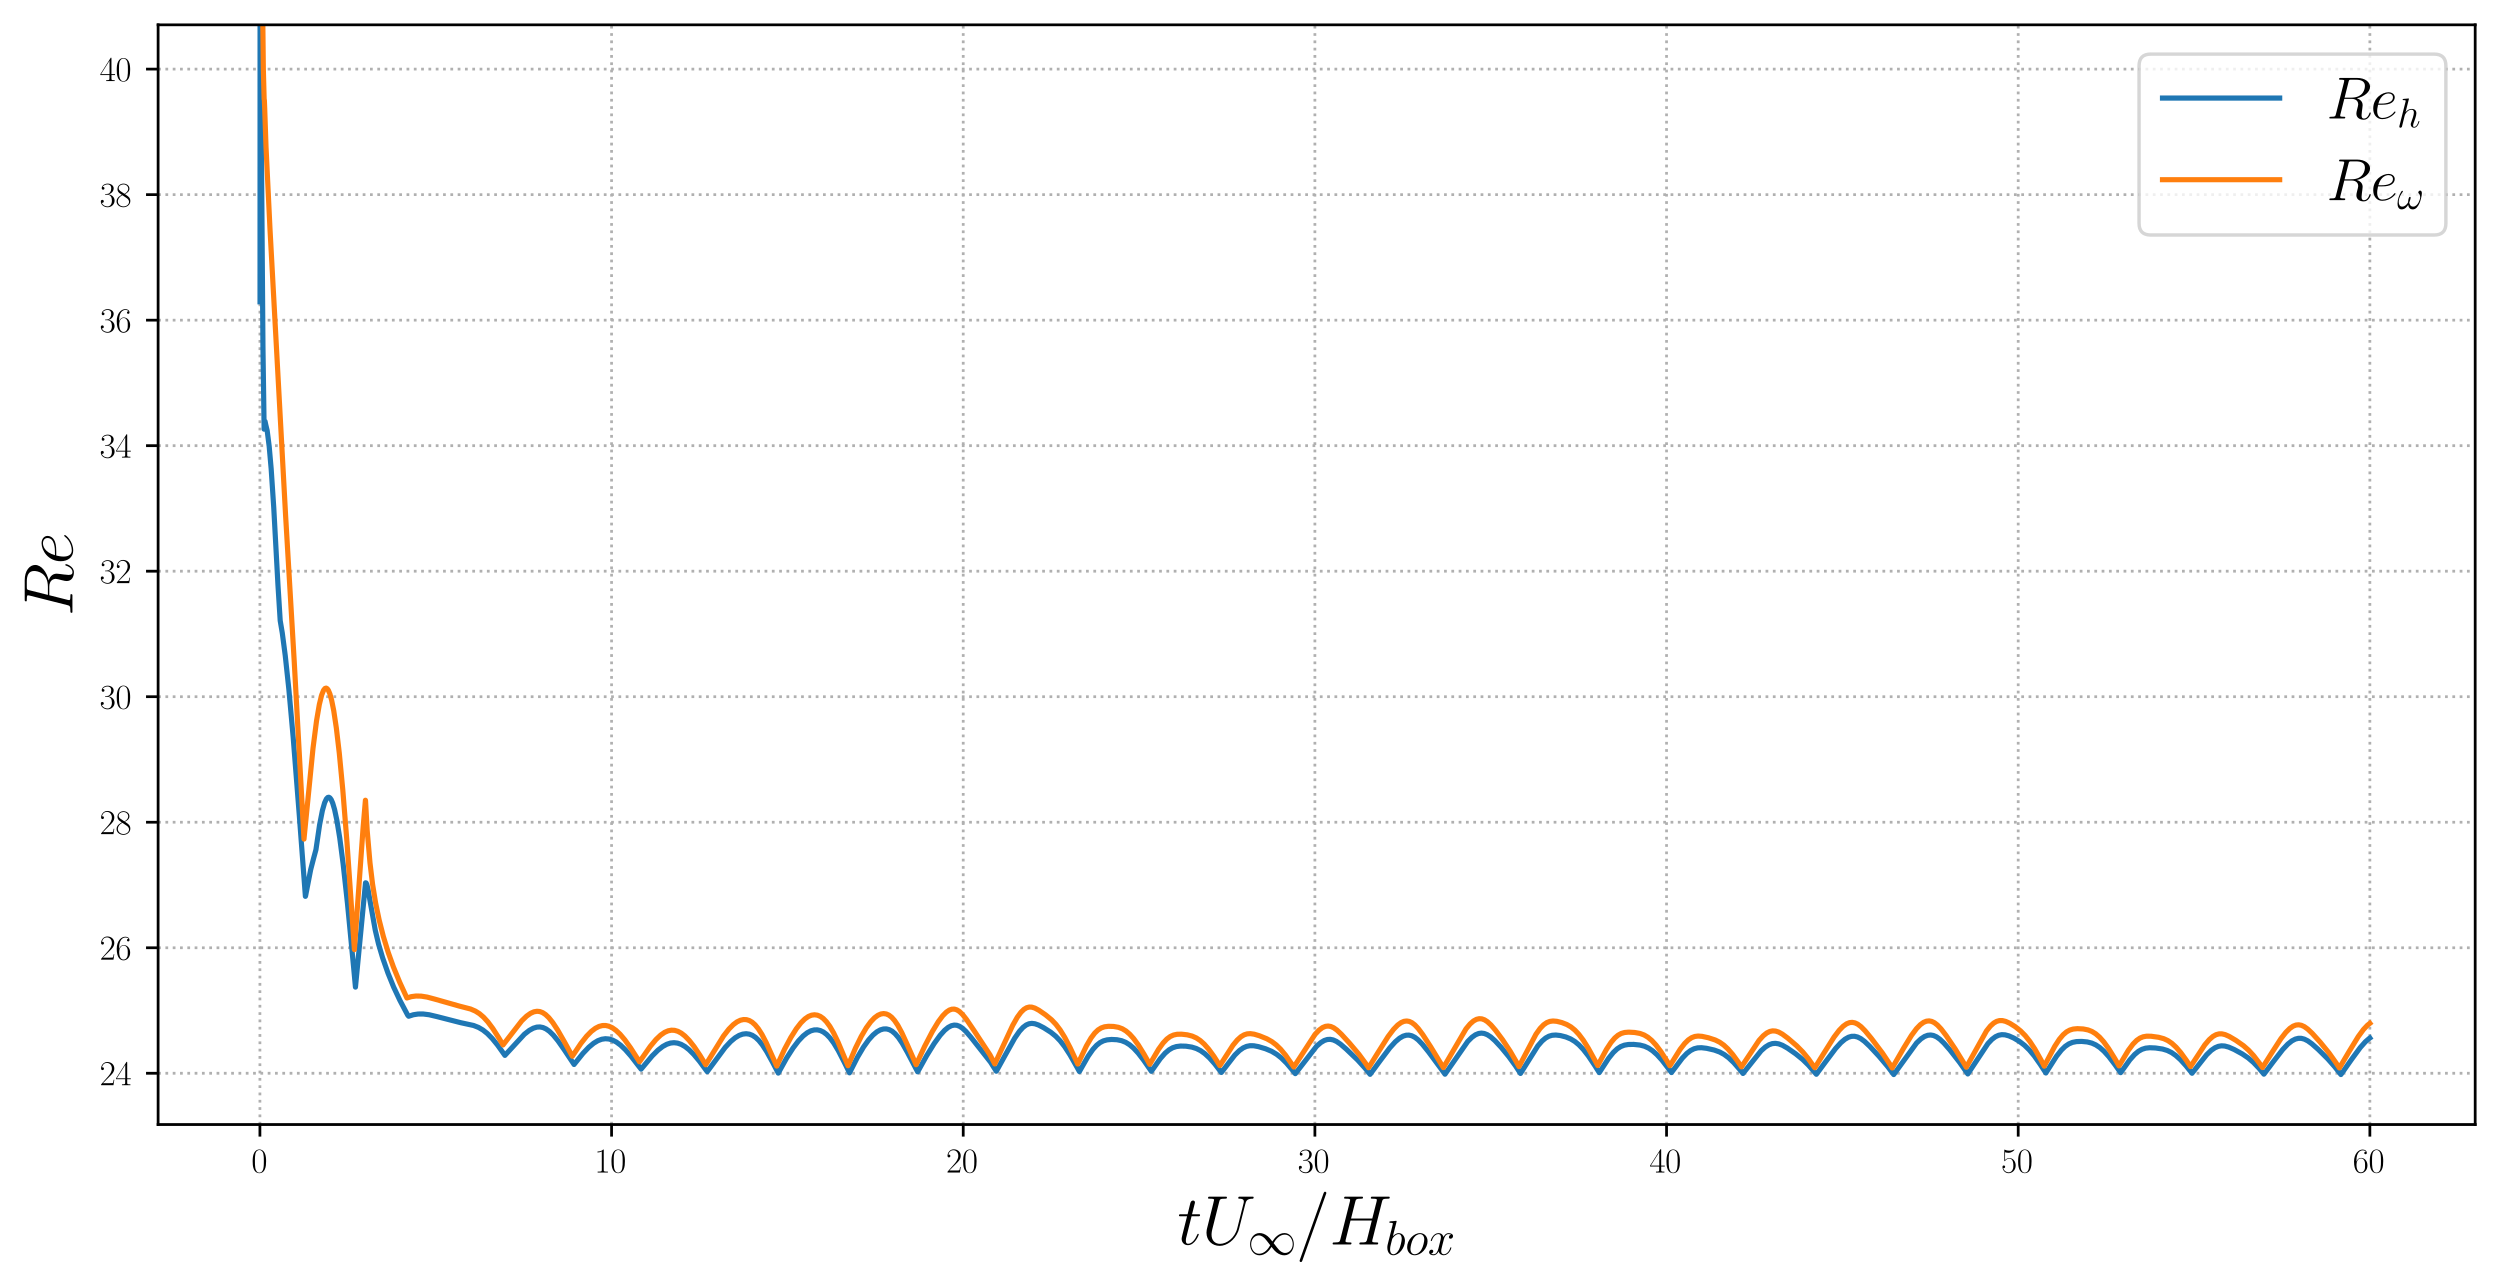 <?xml version="1.0" encoding="utf-8" standalone="no"?>
<!DOCTYPE svg PUBLIC "-//W3C//DTD SVG 1.1//EN"
  "http://www.w3.org/Graphics/SVG/1.1/DTD/svg11.dtd">
<svg xmlns:xlink="http://www.w3.org/1999/xlink" width="725.38pt" height="373.266pt" viewBox="0 0 725.38 373.266" xmlns="http://www.w3.org/2000/svg" version="1.1">
 <defs>
  <style type="text/css">*{stroke-linejoin: round; stroke-linecap: butt}</style>
 </defs>
 <g id="figure_1">
  <g id="patch_1">
   <path d="M 0 373.266 
L 725.38 373.266 
L 725.38 0 
L 0 0 
z
" style="fill: #ffffff"/>
  </g>
  <g id="axes_1">
   <g id="patch_2">
    <path d="M 45.875 326.285 
L 718.18 326.285 
L 718.18 7.2 
L 45.875 7.2 
z
" style="fill: #ffffff"/>
   </g>
   <g id="matplotlib.axis_1">
    <g id="xtick_1">
     <g id="line2d_1">
      <path d="M 75.414 326.285 
L 75.414 7.2 
" clip-path="url(#pbd71796672)" style="fill: none; stroke-dasharray: 0.8,1.32; stroke-dashoffset: 0; stroke: #b0b0b0; stroke-width: 0.8"/>
     </g>
     <g id="line2d_2">
      <defs>
       <path id="m67baddaf3a" d="M 0 0 
L 0 3.5 
" style="stroke: #000000; stroke-width: 0.8"/>
      </defs>
      <g>
       <use xlink:href="#m67baddaf3a" x="75.414" y="326.285" style="stroke: #000000; stroke-width: 0.8"/>
      </g>
     </g>
     <g id="text_1">
      <!-- $\mathdefault{0}$ -->
      <g transform="translate(72.924 340.204)scale(0.1 -0.1)">
       <defs>
        <path id="CMR17-30" d="M 2688 2025 
C 2688 2416 2682 3080 2413 3591 
C 2176 4039 1798 4198 1466 4198 
C 1158 4198 768 4058 525 3597 
C 269 3118 243 2524 243 2025 
C 243 1661 250 1106 448 619 
C 723 -39 1216 -128 1466 -128 
C 1760 -128 2208 -7 2470 600 
C 2662 1042 2688 1559 2688 2025 
z
M 1466 -26 
C 1056 -26 813 325 723 812 
C 653 1188 653 1738 653 2096 
C 653 2588 653 2997 736 3387 
C 858 3929 1216 4096 1466 4096 
C 1728 4096 2067 3923 2189 3400 
C 2272 3036 2278 2607 2278 2096 
C 2278 1680 2278 1169 2202 792 
C 2067 95 1690 -26 1466 -26 
z
" transform="scale(0.016)"/>
       </defs>
       <use xlink:href="#CMR17-30" transform="scale(0.996)"/>
      </g>
     </g>
    </g>
    <g id="xtick_2">
     <g id="line2d_3">
      <path d="M 177.449 326.285 
L 177.449 7.2 
" clip-path="url(#pbd71796672)" style="fill: none; stroke-dasharray: 0.8,1.32; stroke-dashoffset: 0; stroke: #b0b0b0; stroke-width: 0.8"/>
     </g>
     <g id="line2d_4">
      <g>
       <use xlink:href="#m67baddaf3a" x="177.449" y="326.285" style="stroke: #000000; stroke-width: 0.8"/>
      </g>
     </g>
     <g id="text_2">
      <!-- $\mathdefault{10}$ -->
      <g transform="translate(172.467 340.204)scale(0.1 -0.1)">
       <defs>
        <path id="CMR17-31" d="M 1702 4058 
C 1702 4192 1696 4192 1606 4192 
C 1357 3916 979 3827 621 3827 
C 602 3827 570 3827 563 3808 
C 557 3795 557 3782 557 3648 
C 755 3648 1088 3686 1344 3839 
L 1344 461 
C 1344 236 1331 160 781 160 
L 589 160 
L 589 0 
C 896 0 1216 0 1523 0 
C 1830 0 2150 0 2458 0 
L 2458 160 
L 2266 160 
C 1715 160 1702 230 1702 458 
L 1702 4058 
z
" transform="scale(0.016)"/>
       </defs>
       <use xlink:href="#CMR17-31" transform="scale(0.996)"/>
       <use xlink:href="#CMR17-30" transform="translate(45.69 0)scale(0.996)"/>
      </g>
     </g>
    </g>
    <g id="xtick_3">
     <g id="line2d_5">
      <path d="M 279.483 326.285 
L 279.483 7.2 
" clip-path="url(#pbd71796672)" style="fill: none; stroke-dasharray: 0.8,1.32; stroke-dashoffset: 0; stroke: #b0b0b0; stroke-width: 0.8"/>
     </g>
     <g id="line2d_6">
      <g>
       <use xlink:href="#m67baddaf3a" x="279.483" y="326.285" style="stroke: #000000; stroke-width: 0.8"/>
      </g>
     </g>
     <g id="text_3">
      <!-- $\mathdefault{20}$ -->
      <g transform="translate(274.502 340.204)scale(0.1 -0.1)">
       <defs>
        <path id="CMR17-32" d="M 2669 989 
L 2554 989 
C 2490 536 2438 459 2413 420 
C 2381 369 1920 369 1830 369 
L 602 369 
C 832 619 1280 1072 1824 1597 
C 2214 1967 2669 2402 2669 3035 
C 2669 3790 2067 4224 1395 4224 
C 691 4224 262 3604 262 3030 
C 262 2780 448 2748 525 2748 
C 589 2748 781 2787 781 3010 
C 781 3207 614 3264 525 3264 
C 486 3264 448 3258 422 3245 
C 544 3790 915 4058 1306 4058 
C 1862 4058 2227 3617 2227 3035 
C 2227 2479 1901 2000 1536 1584 
L 262 146 
L 262 0 
L 2515 0 
L 2669 989 
z
" transform="scale(0.016)"/>
       </defs>
       <use xlink:href="#CMR17-32" transform="scale(0.996)"/>
       <use xlink:href="#CMR17-30" transform="translate(45.69 0)scale(0.996)"/>
      </g>
     </g>
    </g>
    <g id="xtick_4">
     <g id="line2d_7">
      <path d="M 381.518 326.285 
L 381.518 7.2 
" clip-path="url(#pbd71796672)" style="fill: none; stroke-dasharray: 0.8,1.32; stroke-dashoffset: 0; stroke: #b0b0b0; stroke-width: 0.8"/>
     </g>
     <g id="line2d_8">
      <g>
       <use xlink:href="#m67baddaf3a" x="381.518" y="326.285" style="stroke: #000000; stroke-width: 0.8"/>
      </g>
     </g>
     <g id="text_4">
      <!-- $\mathdefault{30}$ -->
      <g transform="translate(376.536 340.204)scale(0.1 -0.1)">
       <defs>
        <path id="CMR17-33" d="M 1414 2157 
C 1984 2157 2234 1662 2234 1090 
C 2234 320 1824 25 1453 25 
C 1114 25 563 194 390 693 
C 422 680 454 680 486 680 
C 640 680 755 782 755 948 
C 755 1133 614 1216 486 1216 
C 378 1216 211 1165 211 926 
C 211 335 787 -128 1466 -128 
C 2176 -128 2720 430 2720 1085 
C 2720 1707 2208 2157 1600 2227 
C 2086 2328 2554 2756 2554 3329 
C 2554 3820 2048 4179 1472 4179 
C 890 4179 378 3829 378 3329 
C 378 3110 544 3072 627 3072 
C 762 3072 877 3155 877 3321 
C 877 3486 762 3569 627 3569 
C 602 3569 570 3569 544 3557 
C 730 3959 1235 4032 1459 4032 
C 1683 4032 2106 3925 2106 3320 
C 2106 3143 2080 2828 1862 2550 
C 1670 2304 1453 2304 1242 2284 
C 1210 2284 1062 2269 1037 2269 
C 992 2263 966 2257 966 2208 
C 966 2163 973 2157 1101 2157 
L 1414 2157 
z
" transform="scale(0.016)"/>
       </defs>
       <use xlink:href="#CMR17-33" transform="scale(0.996)"/>
       <use xlink:href="#CMR17-30" transform="translate(45.69 0)scale(0.996)"/>
      </g>
     </g>
    </g>
    <g id="xtick_5">
     <g id="line2d_9">
      <path d="M 483.552 326.285 
L 483.552 7.2 
" clip-path="url(#pbd71796672)" style="fill: none; stroke-dasharray: 0.8,1.32; stroke-dashoffset: 0; stroke: #b0b0b0; stroke-width: 0.8"/>
     </g>
     <g id="line2d_10">
      <g>
       <use xlink:href="#m67baddaf3a" x="483.552" y="326.285" style="stroke: #000000; stroke-width: 0.8"/>
      </g>
     </g>
     <g id="text_5">
      <!-- $\mathdefault{40}$ -->
      <g transform="translate(478.571 340.204)scale(0.1 -0.1)">
       <defs>
        <path id="CMR17-34" d="M 2150 4122 
C 2150 4256 2144 4256 2029 4256 
L 128 1254 
L 128 1088 
L 1779 1088 
L 1779 457 
C 1779 224 1766 160 1318 160 
L 1197 160 
L 1197 0 
C 1402 0 1747 0 1965 0 
C 2182 0 2528 0 2733 0 
L 2733 160 
L 2611 160 
C 2163 160 2150 224 2150 457 
L 2150 1088 
L 2803 1088 
L 2803 1254 
L 2150 1254 
L 2150 4122 
z
M 1798 3703 
L 1798 1254 
L 256 1254 
L 1798 3703 
z
" transform="scale(0.016)"/>
       </defs>
       <use xlink:href="#CMR17-34" transform="scale(0.996)"/>
       <use xlink:href="#CMR17-30" transform="translate(45.69 0)scale(0.996)"/>
      </g>
     </g>
    </g>
    <g id="xtick_6">
     <g id="line2d_11">
      <path d="M 585.586 326.285 
L 585.586 7.2 
" clip-path="url(#pbd71796672)" style="fill: none; stroke-dasharray: 0.8,1.32; stroke-dashoffset: 0; stroke: #b0b0b0; stroke-width: 0.8"/>
     </g>
     <g id="line2d_12">
      <g>
       <use xlink:href="#m67baddaf3a" x="585.586" y="326.285" style="stroke: #000000; stroke-width: 0.8"/>
      </g>
     </g>
     <g id="text_6">
      <!-- $\mathdefault{50}$ -->
      <g transform="translate(580.605 340.204)scale(0.1 -0.1)">
       <defs>
        <path id="CMR17-35" d="M 730 3692 
C 794 3666 1056 3584 1325 3584 
C 1920 3584 2246 3911 2432 4100 
C 2432 4157 2432 4192 2394 4192 
C 2387 4192 2374 4192 2323 4163 
C 2099 4058 1837 3973 1517 3973 
C 1325 3973 1037 3999 723 4139 
C 653 4171 640 4171 634 4171 
C 602 4171 595 4164 595 4037 
L 595 2203 
C 595 2089 595 2057 659 2057 
C 691 2057 704 2070 736 2114 
C 941 2401 1222 2522 1542 2522 
C 1766 2522 2246 2382 2246 1289 
C 2246 1085 2246 715 2054 421 
C 1894 159 1645 25 1370 25 
C 947 25 518 320 403 814 
C 429 807 480 795 506 795 
C 589 795 749 840 749 1038 
C 749 1210 627 1280 506 1280 
C 358 1280 262 1190 262 1011 
C 262 454 704 -128 1382 -128 
C 2042 -128 2669 440 2669 1264 
C 2669 2030 2170 2624 1549 2624 
C 1222 2624 947 2503 730 2274 
L 730 3692 
z
" transform="scale(0.016)"/>
       </defs>
       <use xlink:href="#CMR17-35" transform="scale(0.996)"/>
       <use xlink:href="#CMR17-30" transform="translate(45.69 0)scale(0.996)"/>
      </g>
     </g>
    </g>
    <g id="xtick_7">
     <g id="line2d_13">
      <path d="M 687.621 326.285 
L 687.621 7.2 
" clip-path="url(#pbd71796672)" style="fill: none; stroke-dasharray: 0.8,1.32; stroke-dashoffset: 0; stroke: #b0b0b0; stroke-width: 0.8"/>
     </g>
     <g id="line2d_14">
      <g>
       <use xlink:href="#m67baddaf3a" x="687.621" y="326.285" style="stroke: #000000; stroke-width: 0.8"/>
      </g>
     </g>
     <g id="text_7">
      <!-- $\mathdefault{60}$ -->
      <g transform="translate(682.64 340.204)scale(0.1 -0.1)">
       <defs>
        <path id="CMR17-36" d="M 678 2176 
C 678 3690 1395 4032 1811 4032 
C 1946 4032 2272 4009 2400 3776 
C 2298 3776 2106 3776 2106 3553 
C 2106 3381 2246 3323 2336 3323 
C 2394 3323 2566 3348 2566 3560 
C 2566 3954 2246 4179 1805 4179 
C 1043 4179 243 3390 243 1984 
C 243 253 966 -128 1478 -128 
C 2099 -128 2688 427 2688 1283 
C 2688 2081 2170 2662 1517 2662 
C 1126 2662 838 2407 678 1960 
L 678 2176 
z
M 1478 25 
C 691 25 691 1200 691 1436 
C 691 1896 909 2560 1504 2560 
C 1613 2560 1926 2560 2138 2120 
C 2253 1870 2253 1609 2253 1289 
C 2253 944 2253 690 2118 434 
C 1978 171 1773 25 1478 25 
z
" transform="scale(0.016)"/>
       </defs>
       <use xlink:href="#CMR17-36" transform="scale(0.996)"/>
       <use xlink:href="#CMR17-30" transform="translate(45.69 0)scale(0.996)"/>
      </g>
     </g>
    </g>
    <g id="text_8">
     <!-- $t U_{\infty} / H_{box}$ -->
     <g transform="translate(341.631 361.085)scale(0.2 -0.2)">
      <defs>
       <path id="CMMI12-74" d="M 1286 2566 
L 1875 2566 
C 1997 2566 2061 2566 2061 2681 
C 2061 2752 2022 2752 1894 2752 
L 1331 2752 
L 1568 3692 
C 1594 3781 1594 3794 1594 3840 
C 1594 3943 1510 4000 1427 4000 
C 1376 4000 1229 3981 1178 3775 
L 928 2752 
L 326 2752 
C 198 2752 141 2752 141 2630 
C 141 2566 186 2566 307 2566 
L 877 2566 
L 454 881 
C 403 658 384 594 384 511 
C 384 211 595 -64 954 -64 
C 1600 -64 1946 868 1946 912 
C 1946 951 1920 970 1882 970 
C 1869 970 1843 970 1830 944 
C 1824 938 1818 931 1773 829 
C 1638 511 1344 64 973 64 
C 781 64 768 224 768 364 
C 768 370 768 492 787 568 
L 1286 2566 
z
" transform="scale(0.016)"/>
       <path id="CMMI12-55" d="M 3238 1474 
C 3014 581 2272 57 1670 57 
C 1210 57 896 363 896 891 
C 896 916 896 1107 966 1387 
L 1594 3887 
C 1651 4103 1664 4167 2118 4167 
C 2234 4167 2298 4167 2298 4282 
C 2298 4352 2240 4352 2202 4352 
C 2086 4352 1952 4352 1830 4352 
L 1075 4352 
C 954 4352 819 4352 698 4352 
C 653 4352 576 4352 576 4231 
C 576 4167 621 4167 742 4167 
C 1126 4167 1126 4116 1126 4046 
C 1126 4008 1082 3824 1050 3715 
L 493 1488 
C 474 1418 435 1246 435 1075 
C 435 374 941 -128 1638 -128 
C 2285 -128 3002 384 3328 1197 
C 3373 1305 3430 1530 3469 1702 
C 3533 1933 3667 2496 3712 2662 
L 3955 3623 
C 4038 3956 4090 4167 4653 4167 
C 4704 4173 4730 4224 4730 4282 
C 4730 4352 4672 4352 4646 4352 
C 4557 4352 4442 4352 4352 4352 
L 4051 4352 
C 3654 4352 3450 4352 3443 4352 
C 3405 4352 3328 4352 3328 4231 
C 3328 4167 3379 4167 3424 4167 
C 3808 4167 3834 4020 3834 3905 
C 3834 3848 3834 3828 3808 3739 
L 3238 1474 
z
" transform="scale(0.016)"/>
       <path id="CMSY10-31" d="M 3251 1730 
C 2906 2166 2829 2262 2630 2422 
C 2272 2710 1914 2825 1587 2825 
C 838 2825 352 2122 352 1374 
C 352 639 826 -70 1562 -70 
C 2298 -70 2829 511 3142 1022 
C 3488 588 3565 492 3763 332 
C 4122 45 4480 -70 4806 -70 
C 5555 -70 6042 633 6042 1380 
C 6042 2115 5568 2825 4832 2825 
C 4096 2825 3565 2242 3251 1730 
z
M 3418 1514 
C 3680 1975 4154 2620 4877 2620 
C 5555 2620 5901 1955 5901 1380 
C 5901 753 5472 236 4909 236 
C 4538 236 4250 505 4115 638 
C 3955 811 3808 1009 3418 1514 
z
M 2976 1240 
C 2714 780 2240 134 1517 134 
C 838 134 493 799 493 1374 
C 493 2000 922 2518 1485 2518 
C 1856 2518 2144 2249 2278 2115 
C 2438 1943 2586 1744 2976 1240 
z
" transform="scale(0.016)"/>
       <path id="CMMI12-3d" d="M 2746 4562 
C 2746 4569 2784 4666 2784 4678 
C 2784 4755 2720 4800 2669 4800 
C 2637 4800 2579 4800 2528 4659 
L 384 -1363 
C 384 -1370 346 -1465 346 -1478 
C 346 -1555 410 -1600 461 -1600 
C 499 -1600 557 -1593 602 -1459 
L 2746 4562 
z
" transform="scale(0.016)"/>
       <path id="CMMI12-48" d="M 4787 3887 
C 4845 4103 4858 4167 5312 4167 
C 5427 4167 5491 4167 5491 4282 
C 5491 4352 5434 4352 5395 4352 
C 5280 4352 5146 4352 5024 4352 
L 4269 4352 
C 4147 4352 4013 4352 3891 4352 
C 3846 4352 3770 4352 3770 4231 
C 3770 4167 3814 4167 3936 4167 
C 4320 4167 4320 4116 4320 4046 
C 4320 4034 4320 3995 4294 3900 
L 3904 2361 
L 1971 2361 
L 2355 3887 
C 2413 4103 2426 4167 2880 4167 
C 2995 4167 3059 4167 3059 4282 
C 3059 4352 3002 4352 2963 4352 
C 2848 4352 2714 4352 2592 4352 
L 1837 4352 
C 1715 4352 1581 4352 1459 4352 
C 1414 4352 1338 4352 1338 4231 
C 1338 4167 1382 4167 1504 4167 
C 1888 4167 1888 4116 1888 4046 
C 1888 4034 1888 3995 1862 3899 
L 998 472 
C 941 249 928 185 486 185 
C 339 185 294 185 294 64 
C 294 0 365 0 384 0 
C 499 0 634 0 755 0 
L 1510 0 
C 1632 0 1766 0 1888 0 
C 1939 0 2010 0 2010 121 
C 2010 185 1952 185 1856 185 
C 1466 185 1466 236 1466 300 
C 1466 307 1466 351 1478 402 
L 1920 2176 
L 3859 2176 
C 3750 1753 3424 416 3411 376 
C 3341 185 3238 185 2861 185 
C 2784 185 2726 185 2726 64 
C 2726 0 2797 0 2816 0 
C 2931 0 3066 0 3187 0 
L 3942 0 
C 4064 0 4198 0 4320 0 
C 4371 0 4442 0 4442 121 
C 4442 185 4384 185 4288 185 
C 3898 185 3898 236 3898 300 
C 3898 307 3898 351 3910 402 
L 4787 3887 
z
" transform="scale(0.016)"/>
       <path id="CMMI12-62" d="M 1478 4257 
C 1485 4283 1498 4321 1498 4352 
C 1498 4416 1434 4416 1421 4416 
C 1414 4416 1184 4393 1069 4377 
C 960 4377 864 4358 749 4358 
C 595 4345 550 4339 550 4224 
C 550 4160 614 4160 678 4160 
C 1005 4160 1005 4103 1005 4040 
C 1005 3996 954 3811 928 3696 
L 774 3085 
C 710 2831 346 1387 320 1272 
C 288 1114 288 1005 288 922 
C 288 274 653 -64 1069 -64 
C 1811 -64 2579 888 2579 1814 
C 2579 2401 2246 2816 1766 2816 
C 1434 2816 1133 2542 1011 2414 
L 1478 4257 
z
M 1075 64 
C 870 64 646 217 646 715 
C 646 926 666 1047 781 1494 
C 800 1577 902 1986 928 2069 
C 941 2120 1318 2689 1754 2689 
C 2035 2689 2163 2408 2163 2076 
C 2163 1769 1984 1047 1824 715 
C 1664 370 1370 64 1075 64 
z
" transform="scale(0.016)"/>
       <path id="CMMI12-6f" d="M 2918 1756 
C 2918 2363 2522 2816 1939 2816 
C 1094 2816 262 1897 262 996 
C 262 390 659 -64 1242 -64 
C 2093 -64 2918 856 2918 1756 
z
M 1248 64 
C 928 64 691 319 691 766 
C 691 1060 845 1712 1024 2031 
C 1312 2523 1670 2689 1933 2689 
C 2246 2689 2490 2433 2490 1986 
C 2490 1731 2355 1047 2112 658 
C 1850 230 1498 64 1248 64 
z
" transform="scale(0.016)"/>
       <path id="CMMI12-78" d="M 3034 2606 
C 2829 2567 2752 2414 2752 2293 
C 2752 2139 2874 2088 2963 2088 
C 3155 2088 3290 2254 3290 2427 
C 3290 2695 2982 2816 2714 2816 
C 2323 2816 2106 2433 2048 2312 
C 1901 2816 1504 2816 1389 2816 
C 736 2816 390 1980 390 1839 
C 390 1814 416 1782 461 1782 
C 512 1782 525 1820 538 1846 
C 755 2555 1184 2689 1370 2689 
C 1658 2689 1715 2420 1715 2267 
C 1715 2127 1677 1980 1600 1673 
L 1382 798 
C 1286 415 1101 64 762 64 
C 730 64 570 64 435 147 
C 666 192 717 383 717 460 
C 717 588 621 664 499 664 
C 346 664 179 530 179 326 
C 179 57 480 -64 755 -64 
C 1062 -64 1280 179 1414 441 
C 1517 64 1837 -64 2074 -64 
C 2726 -64 3072 773 3072 913 
C 3072 945 3046 971 3008 971 
C 2950 971 2944 939 2925 888 
C 2752 326 2381 64 2093 64 
C 1869 64 1747 230 1747 492 
C 1747 632 1773 734 1875 1156 
L 2099 2024 
C 2195 2408 2413 2689 2707 2689 
C 2720 2689 2899 2689 3034 2606 
z
" transform="scale(0.016)"/>
      </defs>
      <use xlink:href="#CMMI12-74" transform="scale(0.996)"/>
      <use xlink:href="#CMMI12-55" transform="translate(35.226 0)scale(0.996)"/>
      <use xlink:href="#CMSY10-31" transform="translate(101.478 -14.944)scale(0.697)"/>
      <use xlink:href="#CMMI12-3d" transform="translate(171.715 0)scale(0.996)"/>
      <use xlink:href="#CMMI12-48" transform="translate(220.49 0)scale(0.996)"/>
      <use xlink:href="#CMMI12-62" transform="translate(301.315 -14.944)scale(0.697)"/>
      <use xlink:href="#CMMI12-6f" transform="translate(330.348 -14.944)scale(0.697)"/>
      <use xlink:href="#CMMI12-78" transform="translate(363.174 -14.944)scale(0.697)"/>
     </g>
    </g>
   </g>
   <g id="matplotlib.axis_2">
    <g id="ytick_1">
     <g id="line2d_15">
      <path d="M 45.875 311.412 
L 718.18 311.412 
" clip-path="url(#pbd71796672)" style="fill: none; stroke-dasharray: 0.8,1.32; stroke-dashoffset: 0; stroke: #b0b0b0; stroke-width: 0.8"/>
     </g>
     <g id="line2d_16">
      <defs>
       <path id="m0bc43f21fb" d="M 0 0 
L -3.5 0 
" style="stroke: #000000; stroke-width: 0.8"/>
      </defs>
      <g>
       <use xlink:href="#m0bc43f21fb" x="45.875" y="311.412" style="stroke: #000000; stroke-width: 0.8"/>
      </g>
     </g>
     <g id="text_9">
      <!-- $\mathdefault{24}$ -->
      <g transform="translate(28.913 314.871)scale(0.1 -0.1)">
       <use xlink:href="#CMR17-32" transform="scale(0.996)"/>
       <use xlink:href="#CMR17-34" transform="translate(45.69 0)scale(0.996)"/>
      </g>
     </g>
    </g>
    <g id="ytick_2">
     <g id="line2d_17">
      <path d="M 45.875 274.992 
L 718.18 274.992 
" clip-path="url(#pbd71796672)" style="fill: none; stroke-dasharray: 0.8,1.32; stroke-dashoffset: 0; stroke: #b0b0b0; stroke-width: 0.8"/>
     </g>
     <g id="line2d_18">
      <g>
       <use xlink:href="#m0bc43f21fb" x="45.875" y="274.992" style="stroke: #000000; stroke-width: 0.8"/>
      </g>
     </g>
     <g id="text_10">
      <!-- $\mathdefault{26}$ -->
      <g transform="translate(28.913 278.451)scale(0.1 -0.1)">
       <use xlink:href="#CMR17-32" transform="scale(0.996)"/>
       <use xlink:href="#CMR17-36" transform="translate(45.69 0)scale(0.996)"/>
      </g>
     </g>
    </g>
    <g id="ytick_3">
     <g id="line2d_19">
      <path d="M 45.875 238.572 
L 718.18 238.572 
" clip-path="url(#pbd71796672)" style="fill: none; stroke-dasharray: 0.8,1.32; stroke-dashoffset: 0; stroke: #b0b0b0; stroke-width: 0.8"/>
     </g>
     <g id="line2d_20">
      <g>
       <use xlink:href="#m0bc43f21fb" x="45.875" y="238.572" style="stroke: #000000; stroke-width: 0.8"/>
      </g>
     </g>
     <g id="text_11">
      <!-- $\mathdefault{28}$ -->
      <g transform="translate(28.913 242.032)scale(0.1 -0.1)">
       <defs>
        <path id="CMR17-38" d="M 1741 2264 
C 2144 2467 2554 2773 2554 3263 
C 2554 3841 1990 4179 1472 4179 
C 890 4179 378 3759 378 3180 
C 378 3021 416 2747 666 2505 
C 730 2442 998 2251 1171 2130 
C 883 1983 211 1634 211 934 
C 211 279 838 -128 1459 -128 
C 2144 -128 2720 362 2720 1010 
C 2720 1590 2330 1857 2074 2029 
L 1741 2264 
z
M 902 2822 
C 851 2854 595 3051 595 3351 
C 595 3739 998 4032 1459 4032 
C 1965 4032 2336 3676 2336 3262 
C 2336 2669 1670 2331 1638 2331 
C 1632 2331 1626 2331 1574 2370 
L 902 2822 
z
M 2080 1519 
C 2176 1449 2483 1240 2483 851 
C 2483 381 2010 25 1472 25 
C 890 25 448 438 448 940 
C 448 1443 838 1862 1280 2060 
L 2080 1519 
z
" transform="scale(0.016)"/>
       </defs>
       <use xlink:href="#CMR17-32" transform="scale(0.996)"/>
       <use xlink:href="#CMR17-38" transform="translate(45.69 0)scale(0.996)"/>
      </g>
     </g>
    </g>
    <g id="ytick_4">
     <g id="line2d_21">
      <path d="M 45.875 202.153 
L 718.18 202.153 
" clip-path="url(#pbd71796672)" style="fill: none; stroke-dasharray: 0.8,1.32; stroke-dashoffset: 0; stroke: #b0b0b0; stroke-width: 0.8"/>
     </g>
     <g id="line2d_22">
      <g>
       <use xlink:href="#m0bc43f21fb" x="45.875" y="202.153" style="stroke: #000000; stroke-width: 0.8"/>
      </g>
     </g>
     <g id="text_12">
      <!-- $\mathdefault{30}$ -->
      <g transform="translate(28.913 205.612)scale(0.1 -0.1)">
       <use xlink:href="#CMR17-33" transform="scale(0.996)"/>
       <use xlink:href="#CMR17-30" transform="translate(45.69 0)scale(0.996)"/>
      </g>
     </g>
    </g>
    <g id="ytick_5">
     <g id="line2d_23">
      <path d="M 45.875 165.733 
L 718.18 165.733 
" clip-path="url(#pbd71796672)" style="fill: none; stroke-dasharray: 0.8,1.32; stroke-dashoffset: 0; stroke: #b0b0b0; stroke-width: 0.8"/>
     </g>
     <g id="line2d_24">
      <g>
       <use xlink:href="#m0bc43f21fb" x="45.875" y="165.733" style="stroke: #000000; stroke-width: 0.8"/>
      </g>
     </g>
     <g id="text_13">
      <!-- $\mathdefault{32}$ -->
      <g transform="translate(28.913 169.192)scale(0.1 -0.1)">
       <use xlink:href="#CMR17-33" transform="scale(0.996)"/>
       <use xlink:href="#CMR17-32" transform="translate(45.69 0)scale(0.996)"/>
      </g>
     </g>
    </g>
    <g id="ytick_6">
     <g id="line2d_25">
      <path d="M 45.875 129.313 
L 718.18 129.313 
" clip-path="url(#pbd71796672)" style="fill: none; stroke-dasharray: 0.8,1.32; stroke-dashoffset: 0; stroke: #b0b0b0; stroke-width: 0.8"/>
     </g>
     <g id="line2d_26">
      <g>
       <use xlink:href="#m0bc43f21fb" x="45.875" y="129.313" style="stroke: #000000; stroke-width: 0.8"/>
      </g>
     </g>
     <g id="text_14">
      <!-- $\mathdefault{34}$ -->
      <g transform="translate(28.913 132.773)scale(0.1 -0.1)">
       <use xlink:href="#CMR17-33" transform="scale(0.996)"/>
       <use xlink:href="#CMR17-34" transform="translate(45.69 0)scale(0.996)"/>
      </g>
     </g>
    </g>
    <g id="ytick_7">
     <g id="line2d_27">
      <path d="M 45.875 92.894 
L 718.18 92.894 
" clip-path="url(#pbd71796672)" style="fill: none; stroke-dasharray: 0.8,1.32; stroke-dashoffset: 0; stroke: #b0b0b0; stroke-width: 0.8"/>
     </g>
     <g id="line2d_28">
      <g>
       <use xlink:href="#m0bc43f21fb" x="45.875" y="92.894" style="stroke: #000000; stroke-width: 0.8"/>
      </g>
     </g>
     <g id="text_15">
      <!-- $\mathdefault{36}$ -->
      <g transform="translate(28.913 96.353)scale(0.1 -0.1)">
       <use xlink:href="#CMR17-33" transform="scale(0.996)"/>
       <use xlink:href="#CMR17-36" transform="translate(45.69 0)scale(0.996)"/>
      </g>
     </g>
    </g>
    <g id="ytick_8">
     <g id="line2d_29">
      <path d="M 45.875 56.474 
L 718.18 56.474 
" clip-path="url(#pbd71796672)" style="fill: none; stroke-dasharray: 0.8,1.32; stroke-dashoffset: 0; stroke: #b0b0b0; stroke-width: 0.8"/>
     </g>
     <g id="line2d_30">
      <g>
       <use xlink:href="#m0bc43f21fb" x="45.875" y="56.474" style="stroke: #000000; stroke-width: 0.8"/>
      </g>
     </g>
     <g id="text_16">
      <!-- $\mathdefault{38}$ -->
      <g transform="translate(28.913 59.933)scale(0.1 -0.1)">
       <use xlink:href="#CMR17-33" transform="scale(0.996)"/>
       <use xlink:href="#CMR17-38" transform="translate(45.69 0)scale(0.996)"/>
      </g>
     </g>
    </g>
    <g id="ytick_9">
     <g id="line2d_31">
      <path d="M 45.875 20.055 
L 718.18 20.055 
" clip-path="url(#pbd71796672)" style="fill: none; stroke-dasharray: 0.8,1.32; stroke-dashoffset: 0; stroke: #b0b0b0; stroke-width: 0.8"/>
     </g>
     <g id="line2d_32">
      <g>
       <use xlink:href="#m0bc43f21fb" x="45.875" y="20.055" style="stroke: #000000; stroke-width: 0.8"/>
      </g>
     </g>
     <g id="text_17">
      <!-- $\mathdefault{40}$ -->
      <g transform="translate(28.913 23.514)scale(0.1 -0.1)">
       <use xlink:href="#CMR17-34" transform="scale(0.996)"/>
       <use xlink:href="#CMR17-30" transform="translate(45.69 0)scale(0.996)"/>
      </g>
     </g>
    </g>
    <g id="text_18">
     <!-- $Re$ -->
     <g transform="translate(21.037 178.771)rotate(-90)scale(0.2 -0.2)">
      <defs>
       <path id="CMMI12-52" d="M 2355 3924 
C 2413 4160 2438 4160 2688 4160 
L 3149 4160 
C 3699 4160 4109 3995 4109 3499 
C 4109 3175 3942 2240 2656 2240 
L 1933 2240 
L 2355 3924 
z
M 3245 2169 
C 4038 2341 4659 2851 4659 3398 
C 4659 3894 4154 4352 3264 4352 
L 1530 4352 
C 1402 4352 1344 4352 1344 4226 
C 1344 4160 1389 4160 1510 4160 
C 1894 4160 1894 4112 1894 4045 
C 1894 4033 1894 3994 1869 3899 
L 1005 479 
C 947 256 934 192 493 192 
C 346 192 301 192 301 71 
C 301 7 371 7 390 7 
C 506 7 640 7 762 7 
L 1517 7 
C 1632 7 1766 7 1882 7 
C 1933 7 2003 7 2003 128 
C 2003 192 1946 192 1850 192 
C 1459 192 1459 243 1459 306 
C 1459 313 1459 357 1472 407 
L 1901 2112 
L 2669 2112 
C 3277 2112 3392 1731 3392 1522 
C 3392 1427 3328 1179 3283 1014 
C 3213 723 3194 652 3194 532 
C 3194 82 3565 -128 3994 -128 
C 4512 -128 4736 501 4736 591 
C 4736 635 4704 654 4666 654 
C 4614 654 4602 616 4589 565 
C 4435 114 4173 0 4013 0 
C 3853 0 3750 70 3750 356 
C 3750 509 3827 1088 3834 1120 
C 3866 1355 3866 1380 3866 1432 
C 3866 1896 3488 2093 3245 2169 
z
" transform="scale(0.016)"/>
       <path id="CMMI12-65" d="M 1146 1479 
C 1318 1479 1754 1479 2061 1595 
C 2547 1783 2592 2158 2592 2274 
C 2592 2558 2349 2816 1926 2816 
C 1254 2816 288 2210 288 1073 
C 288 402 672 -64 1254 -64 
C 2125 -64 2675 609 2675 692 
C 2675 730 2637 762 2611 762 
C 2592 762 2586 756 2528 699 
C 2118 159 1510 64 1267 64 
C 902 64 710 350 710 822 
C 710 911 710 1071 806 1479 
L 1146 1479 
z
M 838 1600 
C 1114 2592 1722 2689 1926 2689 
C 2208 2689 2400 2522 2400 2277 
C 2400 1600 1376 1600 1107 1600 
L 838 1600 
z
" transform="scale(0.016)"/>
      </defs>
      <use xlink:href="#CMMI12-52" transform="scale(0.996)"/>
      <use xlink:href="#CMMI12-65" transform="translate(75.071 0)scale(0.996)"/>
     </g>
    </g>
   </g>
   <g id="line2d_33">
    <path d="M 75.448 87.57 
L 75.46 -1 
M 75.561 -1 
L 75.584 47.519 
L 75.652 29.617 
L 75.72 26.01 
L 75.754 27.709 
L 75.924 52.802 
L 76.299 100.852 
L 76.639 124.525 
L 76.877 122.252 
L 76.911 122.274 
L 77.115 123.263 
L 77.523 124.968 
L 78.101 129.483 
L 78.679 136.033 
L 79.428 147.267 
L 80.652 169.766 
L 81.298 180.064 
L 81.91 183.703 
L 82.761 190.195 
L 83.815 200.032 
L 85.074 214.034 
L 86.842 236.548 
L 88.611 260.072 
L 88.679 259.862 
L 90.141 252.331 
L 90.958 249.173 
L 91.672 246.534 
L 92.726 239.35 
L 93.542 235.185 
L 94.189 232.915 
L 94.699 231.814 
L 95.107 231.384 
L 95.413 231.326 
L 95.719 231.495 
L 96.093 232.004 
L 96.535 233.027 
L 97.08 234.889 
L 97.76 238.1 
L 98.576 243.129 
L 99.562 250.681 
L 100.821 262.157 
L 102.623 280.873 
L 103.134 286.411 
L 103.168 286.075 
L 106.059 256.149 
L 106.229 256.19 
L 106.433 256.62 
L 106.773 258.033 
L 107.555 262.471 
L 108.882 269.898 
L 109.834 273.919 
L 111.024 277.928 
L 112.589 282.397 
L 114.221 286.411 
L 116.058 290.314 
L 118.303 294.554 
L 118.575 294.862 
L 119.935 294.432 
L 121.296 294.221 
L 122.792 294.212 
L 124.527 294.434 
L 126.806 294.972 
L 133.676 296.735 
L 137.417 297.548 
L 138.846 298.112 
L 140.138 298.872 
L 141.397 299.876 
L 142.791 301.293 
L 144.39 303.254 
L 146.498 306.218 
L 146.634 306.067 
L 152.144 300.089 
L 153.573 298.972 
L 154.729 298.337 
L 155.749 298.025 
L 156.668 297.973 
L 157.552 298.146 
L 158.436 298.545 
L 159.423 299.246 
L 160.545 300.34 
L 161.905 302.002 
L 163.776 304.669 
L 166.565 308.857 
L 166.633 308.767 
L 169.15 305.632 
L 170.85 303.851 
L 172.245 302.696 
L 173.469 301.959 
L 174.592 301.541 
L 175.646 301.387 
L 176.666 301.464 
L 177.721 301.775 
L 178.843 302.356 
L 180.068 303.259 
L 181.462 304.585 
L 183.095 306.449 
L 185.407 309.44 
L 186.02 310.211 
L 186.054 310.169 
L 189.217 306.389 
L 190.917 304.704 
L 192.278 303.651 
L 193.468 302.996 
L 194.557 302.643 
L 195.577 302.54 
L 196.597 302.665 
L 197.618 303.014 
L 198.74 303.646 
L 199.93 304.577 
L 201.291 305.925 
L 202.957 307.908 
L 205.202 310.953 
L 205.304 310.812 
L 210.406 303.914 
L 212.004 302.201 
L 213.297 301.121 
L 214.453 300.429 
L 215.508 300.051 
L 216.494 299.938 
L 217.412 300.058 
L 218.296 300.397 
L 219.215 300.995 
L 220.167 301.889 
L 221.221 303.198 
L 222.446 305.091 
L 224.146 308.175 
L 225.813 311.357 
L 225.847 311.293 
L 228.262 306.957 
L 230.098 304.095 
L 231.663 302.034 
L 233.023 300.594 
L 234.214 299.653 
L 235.268 299.098 
L 236.221 298.838 
L 237.139 298.816 
L 238.023 299.016 
L 238.907 299.441 
L 239.826 300.129 
L 240.812 301.151 
L 241.934 302.665 
L 243.227 304.819 
L 244.995 308.255 
L 246.492 311.286 
L 246.526 311.215 
L 248.805 306.741 
L 250.539 303.818 
L 252.036 301.726 
L 253.294 300.327 
L 254.417 299.391 
L 255.437 298.821 
L 256.355 298.558 
L 257.206 298.543 
L 258.022 298.753 
L 258.838 299.192 
L 259.722 299.935 
L 260.675 301.038 
L 261.797 302.697 
L 263.294 305.348 
L 266.253 310.986 
L 266.321 310.901 
L 268.838 306.361 
L 271.048 302.79 
L 272.783 300.392 
L 274.075 298.958 
L 275.13 298.092 
L 276.048 297.613 
L 276.864 297.434 
L 277.613 297.488 
L 278.395 297.771 
L 279.245 298.326 
L 280.265 299.275 
L 281.728 300.976 
L 287.408 308.18 
L 289.074 310.815 
L 289.176 310.667 
L 291.455 306.529 
L 294.414 301.228 
L 295.775 299.258 
L 296.829 298.099 
L 297.747 297.406 
L 298.564 297.052 
L 299.38 296.936 
L 300.264 297.044 
L 301.319 297.413 
L 302.849 298.206 
L 304.89 299.503 
L 306.318 300.659 
L 307.611 301.999 
L 308.937 303.709 
L 310.468 306.072 
L 312.576 309.787 
L 313.188 310.906 
L 313.223 310.846 
L 315.739 306.435 
L 317.1 304.487 
L 318.188 303.289 
L 319.175 302.511 
L 320.161 302.009 
L 321.215 301.72 
L 322.508 301.6 
L 324.072 301.676 
L 325.433 301.954 
L 326.623 302.433 
L 327.745 303.129 
L 328.936 304.14 
L 330.262 305.575 
L 331.861 307.654 
L 334.072 310.839 
L 334.14 310.737 
L 336.656 307.172 
L 338.051 305.584 
L 339.207 304.605 
L 340.262 304.006 
L 341.316 303.664 
L 342.54 303.513 
L 344.105 303.556 
L 345.806 303.818 
L 347.132 304.235 
L 348.356 304.85 
L 349.581 305.715 
L 350.941 306.966 
L 352.472 308.691 
L 354.376 311.172 
L 354.512 311.005 
L 358.288 306.123 
L 359.614 304.82 
L 360.703 304.05 
L 361.689 303.613 
L 362.675 303.416 
L 363.764 303.431 
L 365.124 303.679 
L 367.199 304.301 
L 368.967 305.042 
L 370.43 305.91 
L 371.79 306.981 
L 373.287 308.461 
L 375.021 310.514 
L 375.838 311.52 
L 375.872 311.475 
L 381.994 303.587 
L 383.218 302.514 
L 384.239 301.903 
L 385.123 301.616 
L 385.973 301.567 
L 386.823 301.738 
L 387.776 302.167 
L 388.932 302.953 
L 390.633 304.411 
L 393.932 307.574 
L 396.075 309.925 
L 397.537 311.716 
L 397.605 311.628 
L 400.462 307.743 
L 403.251 304.044 
L 404.849 302.279 
L 406.074 301.241 
L 407.094 300.649 
L 408.013 300.369 
L 408.829 300.342 
L 409.645 300.533 
L 410.529 300.982 
L 411.482 301.721 
L 412.706 302.984 
L 414.509 305.219 
L 418.318 310.365 
L 419.27 311.677 
L 419.304 311.627 
L 425.869 302.174 
L 427.093 300.961 
L 428.113 300.246 
L 429.032 299.869 
L 429.848 299.761 
L 430.664 299.87 
L 431.548 300.222 
L 432.535 300.866 
L 433.759 301.948 
L 435.528 303.844 
L 437.773 306.563 
L 439.779 309.325 
L 441.174 311.459 
L 441.242 311.352 
L 446.207 303.461 
L 447.432 302.054 
L 448.452 301.196 
L 449.404 300.669 
L 450.357 300.389 
L 451.411 300.316 
L 452.738 300.466 
L 454.336 300.876 
L 455.731 301.452 
L 456.955 302.197 
L 458.145 303.179 
L 459.404 304.504 
L 460.866 306.378 
L 462.805 309.27 
L 464.029 311.219 
L 464.097 311.125 
L 466.75 307.052 
L 468.111 305.372 
L 469.233 304.325 
L 470.254 303.666 
L 471.308 303.259 
L 472.464 303.061 
L 474.029 303.037 
L 475.831 303.223 
L 477.158 303.572 
L 478.348 304.115 
L 479.505 304.887 
L 480.763 305.998 
L 482.26 307.644 
L 484.062 309.975 
L 484.98 311.198 
L 485.014 311.15 
L 488.11 307.037 
L 489.436 305.653 
L 490.524 304.814 
L 491.545 304.3 
L 492.565 304.04 
L 493.687 303.993 
L 495.184 304.173 
L 497.395 304.676 
L 498.959 305.244 
L 500.252 305.943 
L 501.578 306.922 
L 503.041 308.306 
L 504.741 310.25 
L 505.727 311.465 
L 505.796 311.378 
L 510.965 304.908 
L 512.224 303.79 
L 513.278 303.139 
L 514.23 302.808 
L 515.149 302.728 
L 516.101 302.88 
L 517.189 303.295 
L 518.618 304.104 
L 520.999 305.751 
L 523.073 307.433 
L 524.74 309.066 
L 526.542 311.16 
L 527.019 311.698 
L 527.053 311.654 
L 529.638 308.161 
L 532.597 304.225 
L 534.127 302.541 
L 535.317 301.539 
L 536.338 300.959 
L 537.222 300.698 
L 538.072 300.674 
L 538.957 300.884 
L 539.875 301.339 
L 540.997 302.166 
L 542.494 303.576 
L 545.181 306.456 
L 547.732 309.477 
L 549.466 311.781 
L 549.568 311.649 
L 556.098 302.628 
L 557.357 301.437 
L 558.411 300.739 
L 559.33 300.392 
L 560.18 300.309 
L 560.996 300.45 
L 561.88 300.841 
L 562.867 301.539 
L 564.057 302.673 
L 565.758 304.626 
L 568.547 308.193 
L 570.962 311.609 
L 571.064 311.453 
L 576.811 302.783 
L 577.968 301.57 
L 578.988 300.805 
L 579.906 300.383 
L 580.825 300.209 
L 581.777 300.264 
L 582.9 300.568 
L 584.328 301.206 
L 585.961 302.176 
L 587.423 303.295 
L 588.818 304.651 
L 590.28 306.404 
L 592.015 308.874 
L 593.613 311.329 
L 593.681 311.217 
L 596.708 306.458 
L 598.103 304.692 
L 599.225 303.606 
L 600.279 302.89 
L 601.334 302.451 
L 602.49 302.221 
L 603.987 302.168 
L 605.619 302.321 
L 606.946 302.658 
L 608.102 303.178 
L 609.258 303.943 
L 610.483 305.026 
L 611.877 306.567 
L 613.646 308.888 
L 615.312 311.229 
L 615.38 311.129 
L 617.965 307.528 
L 619.36 305.968 
L 620.482 305.033 
L 621.503 304.459 
L 622.557 304.127 
L 623.747 304.001 
L 625.414 304.074 
L 627.455 304.379 
L 628.849 304.801 
L 630.107 305.419 
L 631.332 306.269 
L 632.692 307.494 
L 634.257 309.213 
L 636.025 311.403 
L 636.127 311.27 
L 640.277 306.018 
L 641.603 304.749 
L 642.692 304.003 
L 643.644 303.603 
L 644.562 303.448 
L 645.515 303.508 
L 646.671 303.823 
L 648.236 304.508 
L 650.582 305.788 
L 652.317 306.963 
L 653.847 308.27 
L 655.412 309.902 
L 656.875 311.666 
L 656.977 311.548 
L 659.629 308.015 
L 662.316 304.541 
L 663.813 302.955 
L 665.003 302.009 
L 665.99 301.496 
L 666.874 301.273 
L 667.724 301.278 
L 668.608 301.507 
L 669.595 302.001 
L 670.819 302.881 
L 672.622 304.477 
L 675.445 307.273 
L 677.451 309.548 
L 679.22 311.777 
L 679.288 311.685 
L 682.315 307.375 
L 684.832 303.949 
L 686.328 302.267 
L 687.519 301.244 
L 687.621 301.173 
L 687.621 301.173 
" clip-path="url(#pbd71796672)" style="fill: none; stroke: #1f77b4; stroke-width: 1.5; stroke-linecap: square"/>
   </g>
   <g id="line2d_34">
    <path d="M 76.176 -1 
L 76.401 19.655 
L 76.639 28.721 
L 76.707 29.135 
L 76.809 31.676 
L 77.183 42.587 
L 78.339 66.468 
L 82.863 149.514 
L 85.38 192.094 
L 88.203 243.457 
L 88.271 242.744 
L 90.821 217.103 
L 91.842 209.155 
L 92.658 204.389 
L 93.338 201.638 
L 93.883 200.278 
L 94.291 199.759 
L 94.631 199.657 
L 94.937 199.822 
L 95.277 200.29 
L 95.719 201.345 
L 96.229 203.182 
L 96.841 206.249 
L 97.59 211.237 
L 98.44 218.475 
L 99.46 229.177 
L 100.685 244.497 
L 102.317 267.974 
L 102.828 275.531 
L 102.862 275.033 
L 105.344 240.287 
L 106.025 232.193 
L 106.059 232.309 
L 106.535 240.95 
L 107.351 250.347 
L 108.099 256.541 
L 108.984 261.998 
L 110.004 266.9 
L 111.228 271.709 
L 112.623 276.295 
L 114.153 280.578 
L 115.99 285.043 
L 118.065 289.565 
L 119.357 289.176 
L 120.718 288.996 
L 122.214 289.032 
L 123.915 289.303 
L 126.091 289.881 
L 133.302 291.927 
L 136.533 292.764 
L 137.927 293.369 
L 139.118 294.12 
L 140.308 295.137 
L 141.567 296.516 
L 142.995 298.431 
L 144.73 301.152 
L 145.954 303.195 
L 146.022 303.105 
L 151.396 296.176 
L 152.79 294.833 
L 153.947 294.012 
L 154.933 293.575 
L 155.817 293.423 
L 156.634 293.506 
L 157.45 293.816 
L 158.3 294.379 
L 159.253 295.288 
L 160.375 296.69 
L 161.769 298.816 
L 163.844 302.439 
L 166.055 306.462 
L 166.123 306.375 
L 168.538 302.768 
L 170.204 300.654 
L 171.565 299.268 
L 172.755 298.36 
L 173.809 297.824 
L 174.796 297.568 
L 175.714 297.55 
L 176.666 297.757 
L 177.653 298.209 
L 178.707 298.946 
L 179.898 300.067 
L 181.292 301.713 
L 182.959 304.041 
L 185.543 308.083 
L 185.645 307.947 
L 188.672 303.612 
L 190.339 301.614 
L 191.7 300.325 
L 192.856 299.53 
L 193.876 299.088 
L 194.829 298.91 
L 195.747 298.96 
L 196.699 299.243 
L 197.685 299.777 
L 198.74 300.603 
L 199.964 301.861 
L 201.393 303.674 
L 203.127 306.259 
L 204.76 308.943 
L 204.828 308.83 
L 209.93 300.593 
L 211.494 298.585 
L 212.753 297.311 
L 213.841 296.5 
L 214.827 296.024 
L 215.746 295.822 
L 216.596 295.857 
L 217.412 296.108 
L 218.228 296.585 
L 219.079 297.338 
L 220.031 298.497 
L 221.085 300.156 
L 222.344 302.582 
L 224.249 306.818 
L 225.371 309.321 
L 225.405 309.243 
L 227.65 304.416 
L 229.452 301.043 
L 231.051 298.502 
L 232.377 296.788 
L 233.534 295.643 
L 234.554 294.935 
L 235.472 294.559 
L 236.323 294.443 
L 237.173 294.558 
L 238.023 294.913 
L 238.873 295.518 
L 239.792 296.46 
L 240.778 297.809 
L 241.866 299.688 
L 243.159 302.377 
L 245.098 306.988 
L 246.05 309.221 
L 246.084 309.137 
L 248.227 304.093 
L 249.893 300.71 
L 251.356 298.222 
L 252.648 296.456 
L 253.736 295.319 
L 254.723 294.592 
L 255.607 294.206 
L 256.389 294.091 
L 257.172 294.206 
L 257.92 294.544 
L 258.702 295.146 
L 259.552 296.093 
L 260.505 297.503 
L 261.661 299.646 
L 263.26 303.137 
L 265.811 308.928 
L 265.844 308.85 
L 268.293 303.585 
L 270.538 299.271 
L 272.239 296.462 
L 273.531 294.727 
L 274.585 293.661 
L 275.47 293.068 
L 276.218 292.814 
L 276.932 292.801 
L 277.647 293.021 
L 278.395 293.494 
L 279.279 294.34 
L 280.401 295.759 
L 282.714 299.172 
L 287.238 306.057 
L 288.632 308.705 
L 288.734 308.504 
L 290.911 303.788 
L 293.836 297.505 
L 295.162 295.164 
L 296.217 293.721 
L 297.101 292.864 
L 297.883 292.394 
L 298.632 292.197 
L 299.38 292.225 
L 300.264 292.497 
L 301.421 293.119 
L 303.359 294.452 
L 305.128 295.904 
L 306.386 297.226 
L 307.611 298.844 
L 308.937 300.996 
L 310.502 303.995 
L 312.712 308.74 
L 312.814 308.527 
L 315.229 303.47 
L 316.556 301.187 
L 317.644 299.742 
L 318.596 298.834 
L 319.515 298.261 
L 320.467 297.93 
L 321.623 297.782 
L 323.12 297.828 
L 324.514 298.078 
L 325.637 298.498 
L 326.691 299.13 
L 327.779 300.058 
L 328.936 301.347 
L 330.262 303.173 
L 331.929 305.872 
L 333.595 308.822 
L 333.663 308.7 
L 336.146 304.465 
L 337.473 302.626 
L 338.561 301.476 
L 339.547 300.748 
L 340.5 300.317 
L 341.52 300.099 
L 342.813 300.068 
L 344.479 300.256 
L 345.908 300.621 
L 347.132 301.169 
L 348.254 301.918 
L 349.411 302.956 
L 350.703 304.426 
L 352.234 306.527 
L 353.934 309.189 
L 354.036 309.05 
L 357.744 303.28 
L 359.002 301.758 
L 360.056 300.811 
L 360.975 300.263 
L 361.859 299.981 
L 362.777 299.914 
L 363.9 300.073 
L 365.464 300.544 
L 367.573 301.405 
L 369.035 302.23 
L 370.294 303.186 
L 371.586 304.448 
L 373.015 306.171 
L 374.749 308.651 
L 375.396 309.605 
L 375.429 309.551 
L 381.552 300.136 
L 382.742 298.884 
L 383.728 298.159 
L 384.579 297.801 
L 385.361 297.707 
L 386.143 297.839 
L 386.959 298.204 
L 387.912 298.879 
L 389.204 300.095 
L 391.551 302.66 
L 394.272 305.877 
L 396.211 308.515 
L 397.095 309.808 
L 397.129 309.756 
L 399.782 305.474 
L 402.775 300.732 
L 404.339 298.664 
L 405.53 297.434 
L 406.516 296.713 
L 407.366 296.347 
L 408.149 296.245 
L 408.897 296.369 
L 409.679 296.733 
L 410.529 297.387 
L 411.516 298.441 
L 412.808 300.178 
L 415.087 303.692 
L 418.794 309.771 
L 418.896 309.603 
L 425.358 298.528 
L 426.549 297.1 
L 427.535 296.238 
L 428.419 295.755 
L 429.202 295.575 
L 429.95 295.625 
L 430.732 295.906 
L 431.582 296.455 
L 432.603 297.393 
L 433.929 298.936 
L 435.97 301.682 
L 438.181 305.012 
L 440.119 308.351 
L 440.732 309.469 
L 440.766 309.403 
L 445.663 300.082 
L 446.854 298.415 
L 447.874 297.354 
L 448.792 296.715 
L 449.677 296.368 
L 450.595 296.246 
L 451.683 296.334 
L 453.18 296.702 
L 454.608 297.263 
L 455.799 297.953 
L 456.955 298.887 
L 458.111 300.118 
L 459.37 301.793 
L 460.832 304.123 
L 462.771 307.657 
L 463.587 309.164 
L 463.621 309.098 
L 466.104 304.496 
L 467.431 302.472 
L 468.519 301.185 
L 469.471 300.376 
L 470.39 299.869 
L 471.376 299.582 
L 472.566 299.48 
L 474.335 299.58 
L 475.865 299.862 
L 477.056 300.307 
L 478.144 300.956 
L 479.267 301.895 
L 480.491 303.226 
L 481.919 305.13 
L 483.756 307.988 
L 484.504 309.229 
L 484.572 309.151 
L 487.497 304.458 
L 488.824 302.749 
L 489.878 301.722 
L 490.83 301.086 
L 491.749 300.736 
L 492.701 300.612 
L 493.857 300.701 
L 495.694 301.107 
L 497.667 301.75 
L 498.959 302.396 
L 500.15 303.233 
L 501.374 304.367 
L 502.768 305.982 
L 504.401 308.235 
L 505.285 309.55 
L 505.353 309.445 
L 510.387 301.876 
L 511.611 300.528 
L 512.632 299.715 
L 513.516 299.278 
L 514.332 299.108 
L 515.183 299.165 
L 516.067 299.451 
L 517.155 300.054 
L 518.72 301.211 
L 521.305 303.431 
L 523.107 305.259 
L 524.74 307.245 
L 526.475 309.72 
L 526.577 309.811 
L 526.611 309.759 
L 529.161 305.65 
L 532.154 300.906 
L 533.651 298.938 
L 534.807 297.759 
L 535.794 297.06 
L 536.644 296.72 
L 537.426 296.64 
L 538.208 296.788 
L 539.025 297.174 
L 539.977 297.891 
L 541.167 299.096 
L 543.004 301.319 
L 546.167 305.514 
L 548.31 308.725 
L 549.024 309.868 
L 549.058 309.811 
L 552.391 304.042 
L 554.602 300.444 
L 556.065 298.476 
L 557.187 297.316 
L 558.139 296.633 
L 558.955 296.3 
L 559.738 296.217 
L 560.486 296.361 
L 561.268 296.739 
L 562.152 297.426 
L 563.207 298.544 
L 564.669 300.46 
L 567.254 304.294 
L 569.703 308.275 
L 570.519 309.652 
L 570.553 309.59 
L 576.403 299.094 
L 577.526 297.701 
L 578.478 296.844 
L 579.328 296.354 
L 580.145 296.128 
L 580.995 296.126 
L 581.947 296.359 
L 583.138 296.901 
L 584.736 297.901 
L 586.267 299.117 
L 587.627 300.493 
L 588.954 302.165 
L 590.382 304.34 
L 592.151 307.471 
L 593.137 309.35 
L 593.205 309.223 
L 596.198 303.578 
L 597.524 301.544 
L 598.613 300.249 
L 599.599 299.404 
L 600.552 298.877 
L 601.538 298.584 
L 602.762 298.468 
L 604.463 298.559 
L 605.857 298.84 
L 606.98 299.282 
L 608.068 299.957 
L 609.19 300.932 
L 610.381 302.27 
L 611.809 304.239 
L 613.578 307.087 
L 614.836 309.268 
L 614.904 309.151 
L 617.557 304.725 
L 618.884 302.951 
L 619.972 301.858 
L 620.924 301.202 
L 621.843 300.824 
L 622.863 300.649 
L 624.155 300.67 
L 626.298 300.964 
L 627.829 301.379 
L 629.019 301.933 
L 630.175 302.726 
L 631.4 303.854 
L 632.76 305.432 
L 634.359 307.639 
L 635.583 309.473 
L 635.651 309.366 
L 639.733 303.158 
L 641.025 301.642 
L 642.08 300.729 
L 642.998 300.215 
L 643.848 299.984 
L 644.698 299.979 
L 645.617 300.193 
L 646.807 300.716 
L 648.712 301.842 
L 650.957 303.414 
L 652.453 304.73 
L 653.916 306.321 
L 655.48 308.369 
L 656.466 309.748 
L 656.5 309.697 
L 659.119 305.538 
L 661.806 301.381 
L 663.235 299.545 
L 664.391 298.397 
L 665.343 297.745 
L 666.194 297.419 
L 666.976 297.347 
L 667.758 297.494 
L 668.608 297.884 
L 669.595 298.594 
L 670.887 299.819 
L 673.2 302.381 
L 675.751 305.499 
L 677.69 308.236 
L 678.778 309.866 
L 678.812 309.811 
L 681.669 304.978 
L 684.254 300.759 
L 685.75 298.72 
L 686.907 297.49 
L 687.621 296.922 
L 687.621 296.922 
" clip-path="url(#pbd71796672)" style="fill: none; stroke: #ff7f0e; stroke-width: 1.5; stroke-linecap: square"/>
   </g>
   <g id="patch_3">
    <path d="M 45.875 326.285 
L 45.875 7.2 
" style="fill: none; stroke: #000000; stroke-width: 0.8; stroke-linejoin: miter; stroke-linecap: square"/>
   </g>
   <g id="patch_4">
    <path d="M 718.18 326.285 
L 718.18 7.2 
" style="fill: none; stroke: #000000; stroke-width: 0.8; stroke-linejoin: miter; stroke-linecap: square"/>
   </g>
   <g id="patch_5">
    <path d="M 45.875 326.285 
L 718.18 326.285 
" style="fill: none; stroke: #000000; stroke-width: 0.8; stroke-linejoin: miter; stroke-linecap: square"/>
   </g>
   <g id="patch_6">
    <path d="M 45.875 7.2 
L 718.18 7.2 
" style="fill: none; stroke: #000000; stroke-width: 0.8; stroke-linejoin: miter; stroke-linecap: square"/>
   </g>
   <g id="legend_1">
    <g id="patch_7">
     <path d="M 624.053 68.189 
L 706.28 68.189 
Q 709.68 68.189 709.68 64.789 
L 709.68 19.1 
Q 709.68 15.7 706.28 15.7 
L 624.053 15.7 
Q 620.653 15.7 620.653 19.1 
L 620.653 64.789 
Q 620.653 68.189 624.053 68.189 
z
" style="fill: #ffffff; opacity: 0.8; stroke: #cccccc; stroke-linejoin: miter"/>
    </g>
    <g id="line2d_35">
     <path d="M 627.453 28.45 
L 644.453 28.45 
L 661.453 28.45 
" style="fill: none; stroke: #1f77b4; stroke-width: 1.5; stroke-linecap: square"/>
    </g>
    <g id="text_19">
     <!-- $Re_h$ -->
     <g transform="translate(675.053 34.4)scale(0.17 -0.17)">
      <defs>
       <path id="CMMI12-68" d="M 1798 4257 
C 1805 4283 1818 4321 1818 4352 
C 1818 4416 1754 4416 1741 4416 
C 1734 4416 1421 4388 1389 4380 
C 1280 4373 1184 4358 1069 4358 
C 909 4345 864 4339 864 4224 
C 864 4160 915 4160 1005 4160 
C 1318 4160 1325 4103 1325 4040 
C 1325 4002 1312 3951 1306 3932 
L 378 248 
C 352 152 352 140 352 101 
C 352 -38 461 -64 525 -64 
C 634 -64 717 19 749 89 
L 1037 1245 
C 1069 1386 1107 1520 1139 1660 
C 1210 1929 1210 1935 1331 2120 
C 1453 2305 1741 2689 2234 2689 
C 2490 2689 2579 2497 2579 2242 
C 2579 1884 2330 1188 2189 805 
C 2131 651 2099 568 2099 453 
C 2099 166 2298 -64 2605 -64 
C 3200 -64 3424 875 3424 913 
C 3424 945 3398 971 3360 971 
C 3302 971 3296 952 3264 843 
C 3117 332 2880 64 2624 64 
C 2560 64 2458 64 2458 269 
C 2458 436 2534 640 2560 710 
C 2675 1018 2963 1773 2963 2145 
C 2963 2528 2739 2816 2253 2816 
C 1888 2816 1568 2644 1306 2312 
L 1798 4257 
z
" transform="scale(0.016)"/>
      </defs>
      <use xlink:href="#CMMI12-52" transform="scale(0.996)"/>
      <use xlink:href="#CMMI12-65" transform="translate(75.071 0)scale(0.996)"/>
      <use xlink:href="#CMMI12-68" transform="translate(120.283 -14.944)scale(0.697)"/>
     </g>
    </g>
    <g id="line2d_36">
     <path d="M 627.453 52.144 
L 644.453 52.144 
L 661.453 52.144 
" style="fill: none; stroke: #ff7f0e; stroke-width: 1.5; stroke-linecap: square"/>
    </g>
    <g id="text_20">
     <!-- $Re_{\omega}$ -->
     <g transform="translate(675.053 58.094)scale(0.17 -0.17)">
      <defs>
       <path id="CMMI12-21" d="M 3802 2395 
C 3802 2580 3750 2816 3526 2816 
C 3398 2816 3251 2657 3251 2529 
C 3251 2472 3277 2434 3328 2376 
C 3424 2268 3546 2096 3546 1797 
C 3546 1567 3405 1204 3302 1007 
C 3123 656 2829 357 2496 357 
C 2093 357 1939 615 1869 975 
C 1939 1143 2086 1560 2086 1728 
C 2086 1798 2061 1856 1978 1856 
C 1933 1856 1882 1831 1850 1779 
C 1760 1638 1677 1129 1683 994 
C 1562 756 1216 357 806 357 
C 378 357 262 733 262 1096 
C 262 1758 678 2338 794 2497 
C 858 2593 902 2657 902 2669 
C 902 2714 877 2784 819 2784 
C 717 2784 685 2701 634 2625 
C 307 2121 77 1414 77 803 
C 77 408 224 -64 704 -64 
C 1235 -64 1568 391 1702 634 
C 1754 275 1946 -64 2413 -64 
C 2899 -64 3206 363 3437 879 
C 3603 1249 3802 2045 3802 2395 
z
" transform="scale(0.016)"/>
      </defs>
      <use xlink:href="#CMMI12-52" transform="scale(0.996)"/>
      <use xlink:href="#CMMI12-65" transform="translate(75.071 0)scale(0.996)"/>
      <use xlink:href="#CMMI12-21" transform="translate(120.283 -14.944)scale(0.697)"/>
     </g>
    </g>
   </g>
  </g>
 </g>
 <defs>
  <clipPath id="pbd71796672">
   <rect x="45.875" y="7.2" width="672.305" height="319.085"/>
  </clipPath>
 </defs>
</svg>
